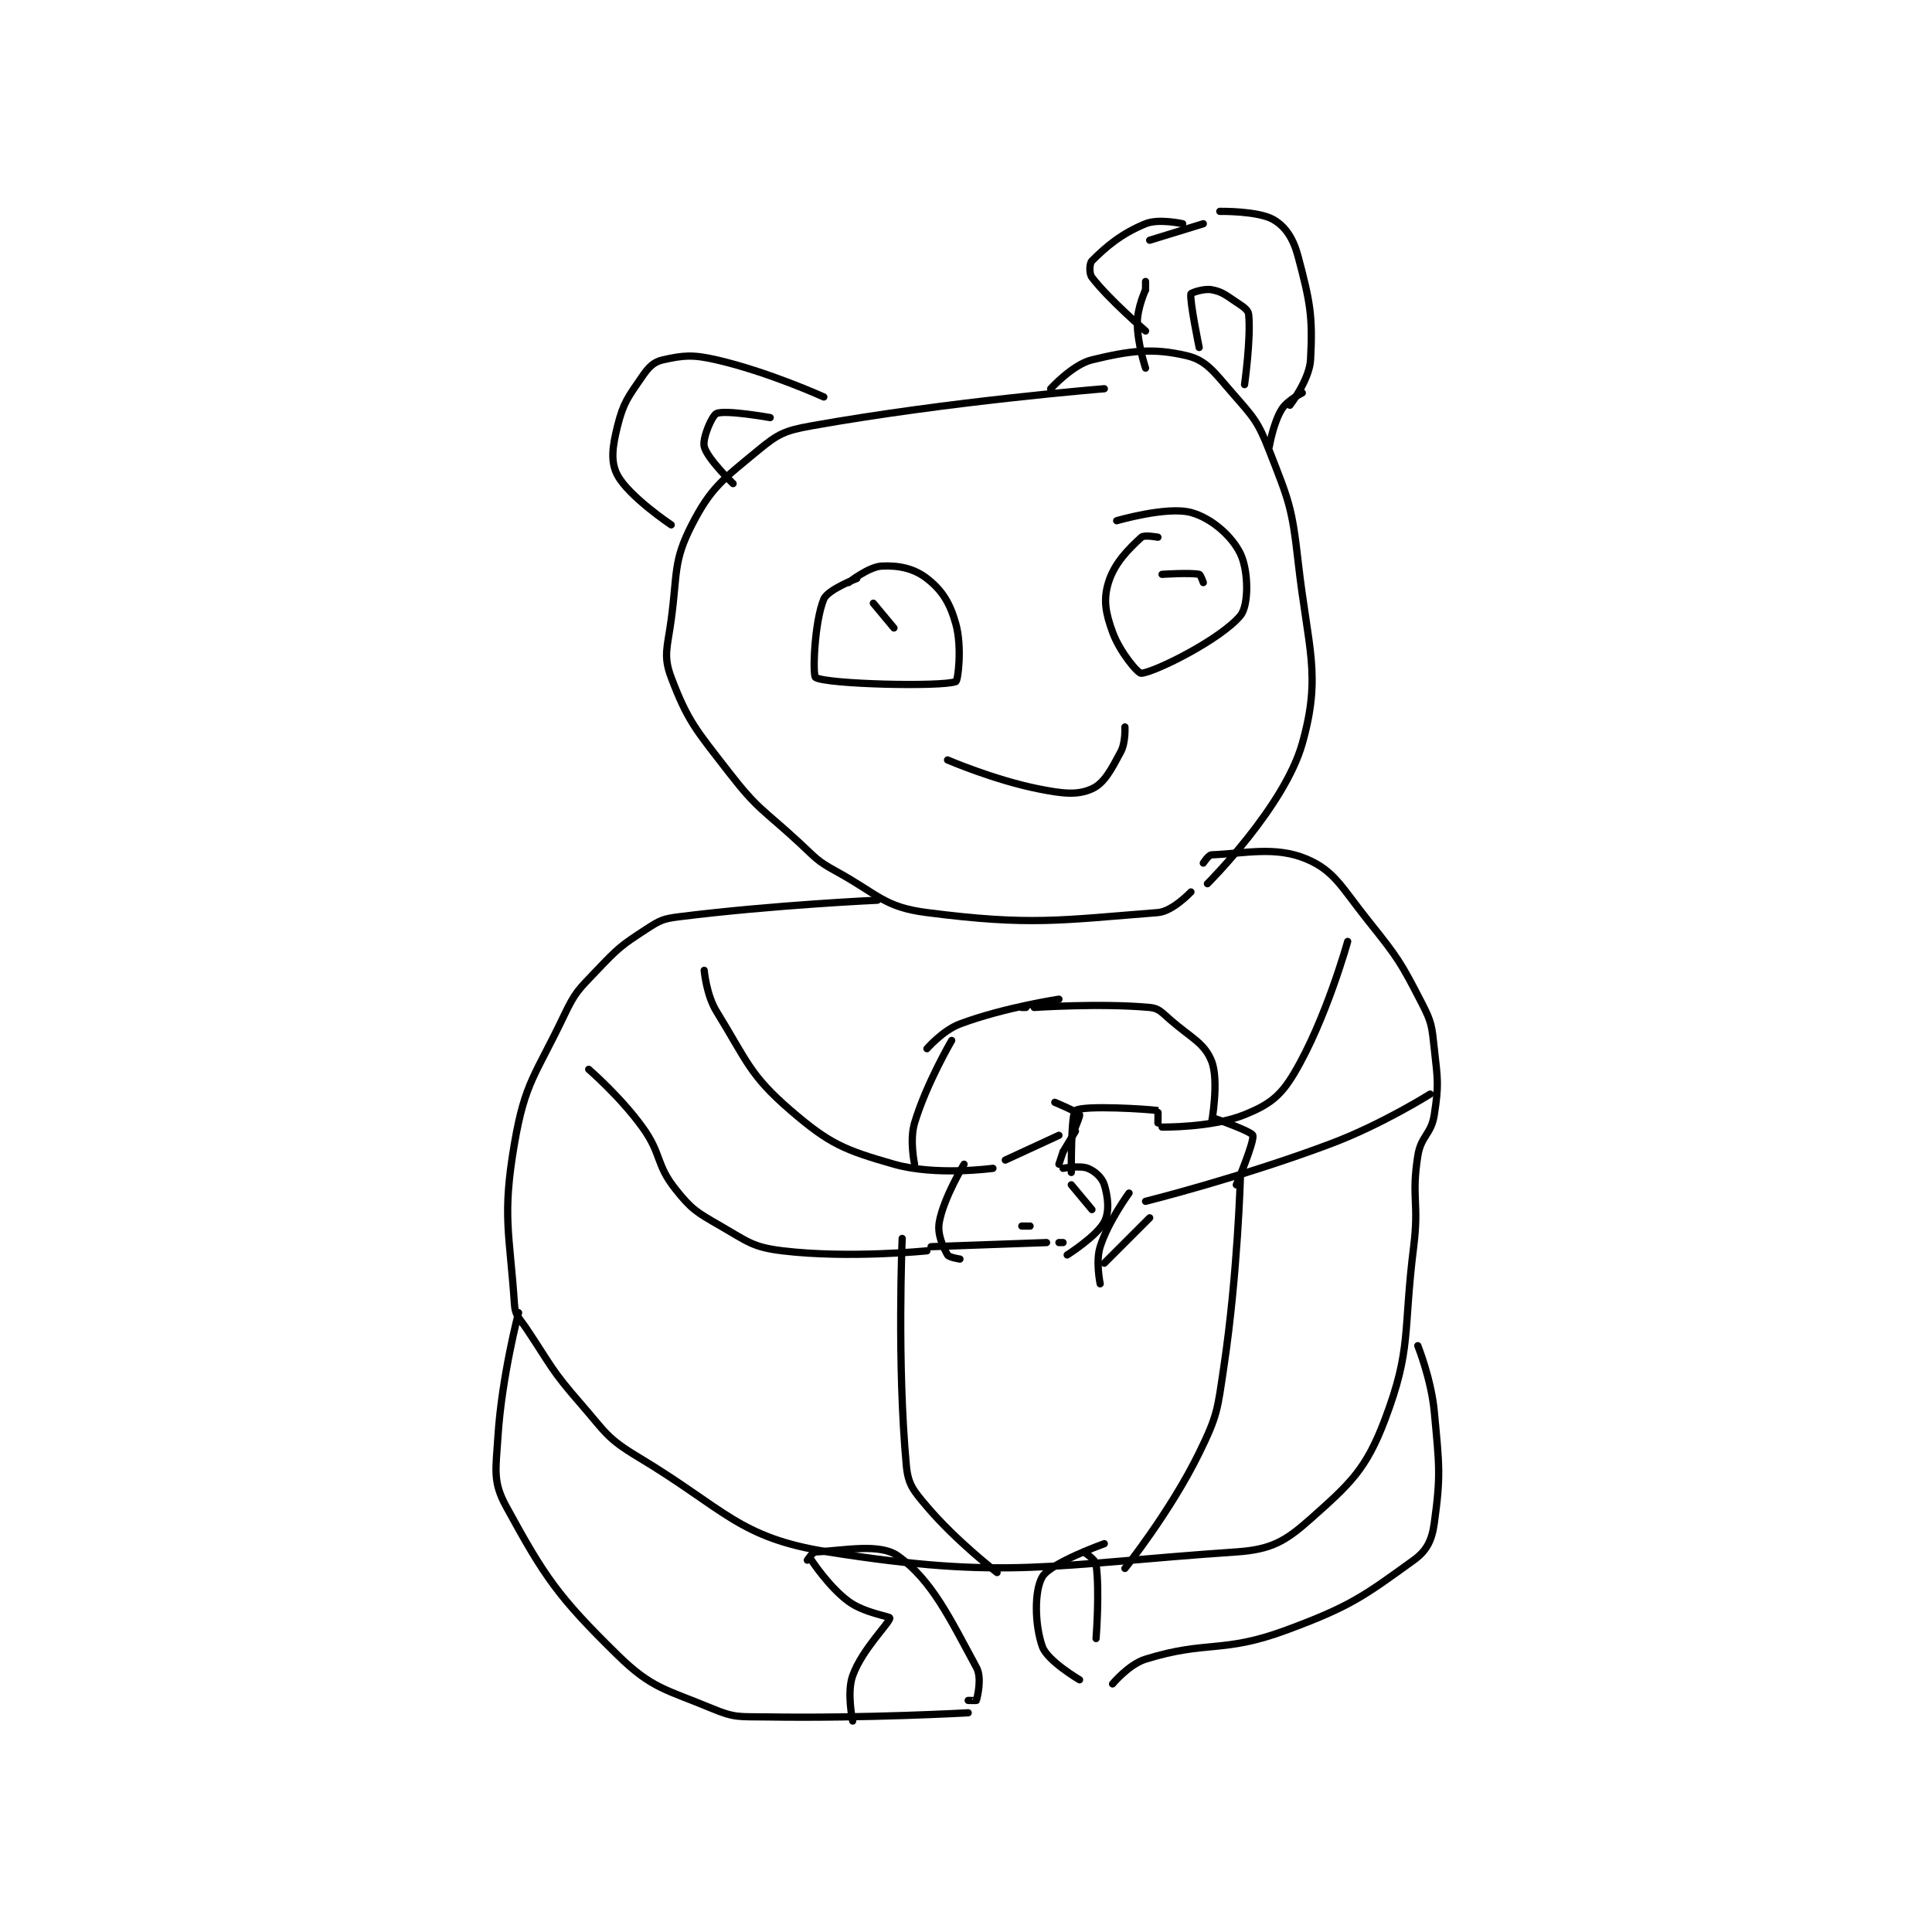 <?xml version="1.0" encoding="utf-8"?>
<!DOCTYPE svg PUBLIC "-//W3C//DTD SVG 1.1//EN" "http://www.w3.org/Graphics/SVG/1.1/DTD/svg11.dtd">
<svg viewBox="0 0 800 800" preserveAspectRatio="xMinYMin meet" xmlns="http://www.w3.org/2000/svg" version="1.1">
<g fill="none" stroke="black" stroke-linecap="round" stroke-linejoin="round" stroke-width="1.757">
<g transform="translate(206.194,87.52) scale(1.708) translate(-178,-71.417)">
<path id="0" d="M325 114.417 C325 114.417 287.563 117.423 254 123.417 C247.495 124.578 245.895 125.366 241 129.417 C232.582 136.384 229.653 138.332 225 147.417 C220.459 156.282 221.535 159.055 220 170.417 C219.092 177.135 218.009 179.154 220 184.417 C224.025 195.055 226.036 197.14 234 207.417 C241.1 216.577 242.242 216.333 251 224.417 C255.142 228.24 255.199 228.784 260 231.417 C270.278 237.053 271.551 240.077 282 241.417 C307.133 244.639 314.239 243.273 338 241.417 C341.56 241.138 346 236.417 346 236.417 "/>
<path id="1" d="M350 234.417 C350 234.417 368.643 215.866 373 200.417 C377.705 183.735 374.389 177.622 372 156.417 C370.495 143.058 369.786 141.68 365 129.417 C362.181 122.193 361.143 121.331 356 115.417 C351.625 110.386 349.735 107.531 345 106.417 C336.783 104.483 331.324 105.156 322 107.417 C317.308 108.554 312 114.417 312 114.417 "/>
<path id="2" d="M265 160.417 C265 160.417 257.966 163.099 257 165.417 C254.702 170.932 254.241 183.942 255 184.417 C257.661 186.08 285.546 186.737 289 185.417 C289.55 185.206 290.545 176.933 289 171.417 C287.57 166.31 285.668 163.269 282 160.417 C278.856 157.971 275.116 157.2 271 157.417 C267.883 157.581 263 161.417 263 161.417 "/>
<path id="3" d="M338 150.417 C338 150.417 334.685 149.788 334 150.417 C330.902 153.257 327.444 156.671 326 161.417 C324.743 165.548 325.275 168.674 327 173.417 C328.75 178.229 333.177 183.523 334 183.417 C337.719 182.937 353.298 175.098 358 169.417 C360.083 166.9 359.968 158.516 358 154.417 C355.933 150.109 350.905 145.725 346 144.417 C340.159 142.859 328 146.417 328 146.417 "/>
<path id="4" d="M287 204.417 C287 204.417 298.273 209.271 309 211.417 C314.959 212.608 318.48 213.001 322 211.417 C324.992 210.07 326.665 206.794 329 202.417 C330.198 200.171 330 196.417 330 196.417 "/>
<path id="5" d="M257 116.417 C257 116.417 243.606 110.326 231 107.417 C225.163 106.07 222.911 106.325 218 107.417 C215.775 107.911 214.58 109.118 213 111.417 C209.575 116.399 208.425 117.717 207 123.417 C205.733 128.483 205.231 132.15 207 135.417 C209.808 140.6 220 147.417 220 147.417 "/>
<path id="6" d="M335 109.417 C335 109.417 333 103.439 333 98.417 C333 94.764 335 90.417 335 90.417 "/>
<path id="7" d="M353 71.417 C353 71.417 362.282 71.264 366 73.417 C368.944 75.121 370.828 77.988 372 82.417 C374.856 93.205 375.591 96.773 375 107.417 C374.731 112.25 370 118.417 370 118.417 "/>
<path id="8" d="M348 104.417 C348 104.417 345.649 93.056 346 91.417 C346.058 91.147 349.133 90.077 351 90.417 C353.536 90.878 354.371 91.664 357 93.417 C358.643 94.512 359.887 95.285 360 96.417 C360.579 102.211 359 113.417 359 113.417 "/>
<path id="9" d="M244 121.417 C244 121.417 233.154 119.474 231 120.417 C229.886 120.904 227.528 126.411 228 128.417 C228.689 131.344 235 137.417 235 137.417 "/>
<path id="10" d="M270 238.417 C270 238.417 244.984 239.544 222 242.417 C218.031 242.913 217.305 243.269 214 245.417 C207.856 249.41 207.189 249.968 202 255.417 C197.491 260.151 196.779 260.581 194 266.417 C187.111 280.884 184.57 282.425 182 297.417 C178.968 315.104 180.839 318.998 182 336.417 C182.185 339.186 183.178 339.683 185 342.417 C191.074 351.527 190.878 352.24 198 360.417 C204.119 367.442 204.305 368.8 212 373.417 C233.109 386.082 236.274 392.971 258 396.417 C301.322 403.288 311.885 399.501 357 396.417 C365.452 395.839 368.847 393.886 375 388.417 C384.637 379.85 388.452 376.422 393 364.417 C399.589 347.022 397.38 343.373 400 322.417 C401.352 311.602 399.403 310.638 401 300.417 C401.766 295.515 404.258 295.237 405 290.417 C406.118 283.151 405.847 282.043 405 274.417 C404.4 269.015 404.437 268.137 402 263.417 C396.814 253.368 396.254 252.484 389 243.417 C382.557 235.363 380.83 231.292 374 228.417 C366.496 225.257 359.046 227.095 351 227.417 C350.271 227.446 349 229.417 349 229.417 "/>
<path id="11" d="M228 255.417 C228 255.417 228.51 261.386 231 265.417 C238.376 277.359 238.964 280.781 249 289.417 C258.396 297.502 261.949 298.974 274 302.417 C284.192 305.329 298 303.417 298 303.417 "/>
<path id="12" d="M200 279.417 C200 279.417 207.622 285.99 213 293.417 C217.776 300.012 216.201 302.355 221 308.417 C224.983 313.448 226.203 314.072 232 317.417 C238.609 321.23 239.796 322.552 247 323.417 C263.04 325.341 282 323.417 282 323.417 "/>
<path id="13" d="M384 248.417 C384 248.417 378.735 267.422 371 280.417 C367.663 286.022 364.928 288.008 359 290.417 C351.169 293.598 339 293.417 339 293.417 "/>
<path id="14" d="M404 285.417 C404 285.417 392.325 292.773 380 297.417 C358.275 305.603 335 311.417 335 311.417 "/>
<path id="15" d="M313 287.417 C313 287.417 318.359 289.648 319 290.417 C319.173 290.625 318 293.417 318 293.417 "/>
<path id="16" d="M318 294.417 L315 299.417 "/>
<path id="17" d="M315 299.417 L314 302.417 "/>
<path id="18" d="M307 317.417 L305 317.417 "/>
<path id="19" d="M315 303.417 C315 303.417 319.116 302.663 321 303.417 C322.759 304.12 324.464 305.676 325 307.417 C325.921 310.412 326.289 313.983 325 316.417 C323.172 319.869 316 324.417 316 324.417 "/>
<path id="20" d="M301 301.417 L314 295.417 "/>
<path id="21" d="M283 322.417 L311 321.417 "/>
<path id="22" d="M314 321.417 L315 321.417 "/>
<path id="23" d="M338 292.417 C338 292.417 338.055 289.425 338 289.417 C335.555 289.05 319.883 288.072 318 289.417 C316.897 290.204 317 304.417 317 304.417 "/>
<path id="24" d="M317 307.417 L322 313.417 "/>
<path id="25" d="M331 309.417 C331 309.417 325.945 316.305 324 322.417 C322.851 326.029 324 331.417 324 331.417 "/>
<path id="26" d="M336 315.417 L325 326.417 "/>
<path id="27" d="M183 338.417 C183 338.417 178.926 353.91 178 368.417 C177.485 376.489 176.689 379.365 180 385.417 C189.292 402.399 192.422 407.13 207 421.417 C215.366 429.615 218.665 429.694 230 434.417 C235.518 436.716 236.583 436.313 243 436.417 C267.121 436.806 292 435.417 292 435.417 "/>
<path id="28" d="M401 346.417 C401 346.417 404.267 354.541 405 362.417 C406.208 375.404 406.615 377.786 405 389.417 C404.42 393.592 403.22 396.091 400 398.417 C387.883 407.168 384.685 409.625 369 415.417 C353.607 421.1 349.965 417.785 335 422.417 C330.921 423.679 327 428.417 327 428.417 "/>
<path id="29" d="M253 398.417 C253 398.417 254.272 396.45 255 396.417 C261.95 396.101 270.539 394.214 275 397.417 C283.264 403.35 287.538 412.512 294 424.417 C295.385 426.969 294.235 431.476 294 432.417 C293.985 432.476 292 432.417 292 432.417 "/>
<path id="30" d="M325 394.417 C325 394.417 312.027 399.038 310 402.417 C307.973 405.796 308.124 414.206 310 419.417 C311.24 422.862 319 427.417 319 427.417 "/>
<path id="31" d="M254 398.417 C254 398.417 258.227 404.9 263 408.417 C266.775 411.199 272.979 412.044 273 412.417 C273.061 413.521 266.328 419.95 264 426.417 C262.514 430.543 264 437.417 264 437.417 "/>
<path id="32" d="M320 396.417 C320 396.417 322.825 398.193 323 399.417 C323.918 405.842 323 417.417 323 417.417 "/>
<path id="33" d="M269 166.417 L274 172.417 "/>
<path id="34" d="M339 159.417 C339 159.417 345.734 158.964 348 159.417 C348.352 159.487 349 161.417 349 161.417 "/>
<path id="35" d="M349 74.417 L336 78.417 "/>
<path id="36" d="M335 88.417 L335 90.417 "/>
<path id="37" d="M373 115.417 C373 115.417 369.336 117.245 368 119.417 C365.952 122.744 365 128.417 365 128.417 "/>
<path id="38" d="M344 74.417 C344 74.417 338.2 73.108 335 74.417 C329.069 76.843 325.386 80.031 322 83.417 C321.384 84.032 321.297 86.497 322 87.417 C326.033 92.69 335 100.417 335 100.417 "/>
<path id="39" d="M291 302.417 C291 302.417 286.071 310.526 285 316.417 C284.458 319.398 285.858 322.361 287 324.417 C287.334 325.018 290 325.417 290 325.417 "/>
<path id="40" d="M352 291.417 C352 291.417 360.709 294.484 361 295.417 C361.46 296.888 357 307.417 357 307.417 "/>
<path id="41" d="M288 272.417 C288 272.417 281.855 282.901 279 292.417 C277.742 296.609 279 302.417 279 302.417 "/>
<path id="42" d="M305 264.417 L306 264.417 "/>
<path id="43" d="M308 264.417 C308 264.417 324.023 263.328 336 264.417 C338.255 264.622 338.894 265.592 341 267.417 C346.172 271.899 349.241 273.02 351 277.417 C352.884 282.127 351 292.417 351 292.417 "/>
<path id="44" d="M314 262.417 C314 262.417 300.623 264.433 290 268.417 C285.852 269.972 282 274.417 282 274.417 "/>
<path id="45" d="M276 320.417 C276 320.417 274.719 350.704 277 375.417 C277.433 380.109 278.703 381.521 282 385.417 C289.039 393.736 299 401.417 299 401.417 "/>
<path id="46" d="M358 305.417 C358 305.417 357.34 329.041 354 351.417 C352.431 361.931 352.529 363.17 348 372.417 C341.035 386.637 330 400.417 330 400.417 "/>
</g>
</g>
</svg>
